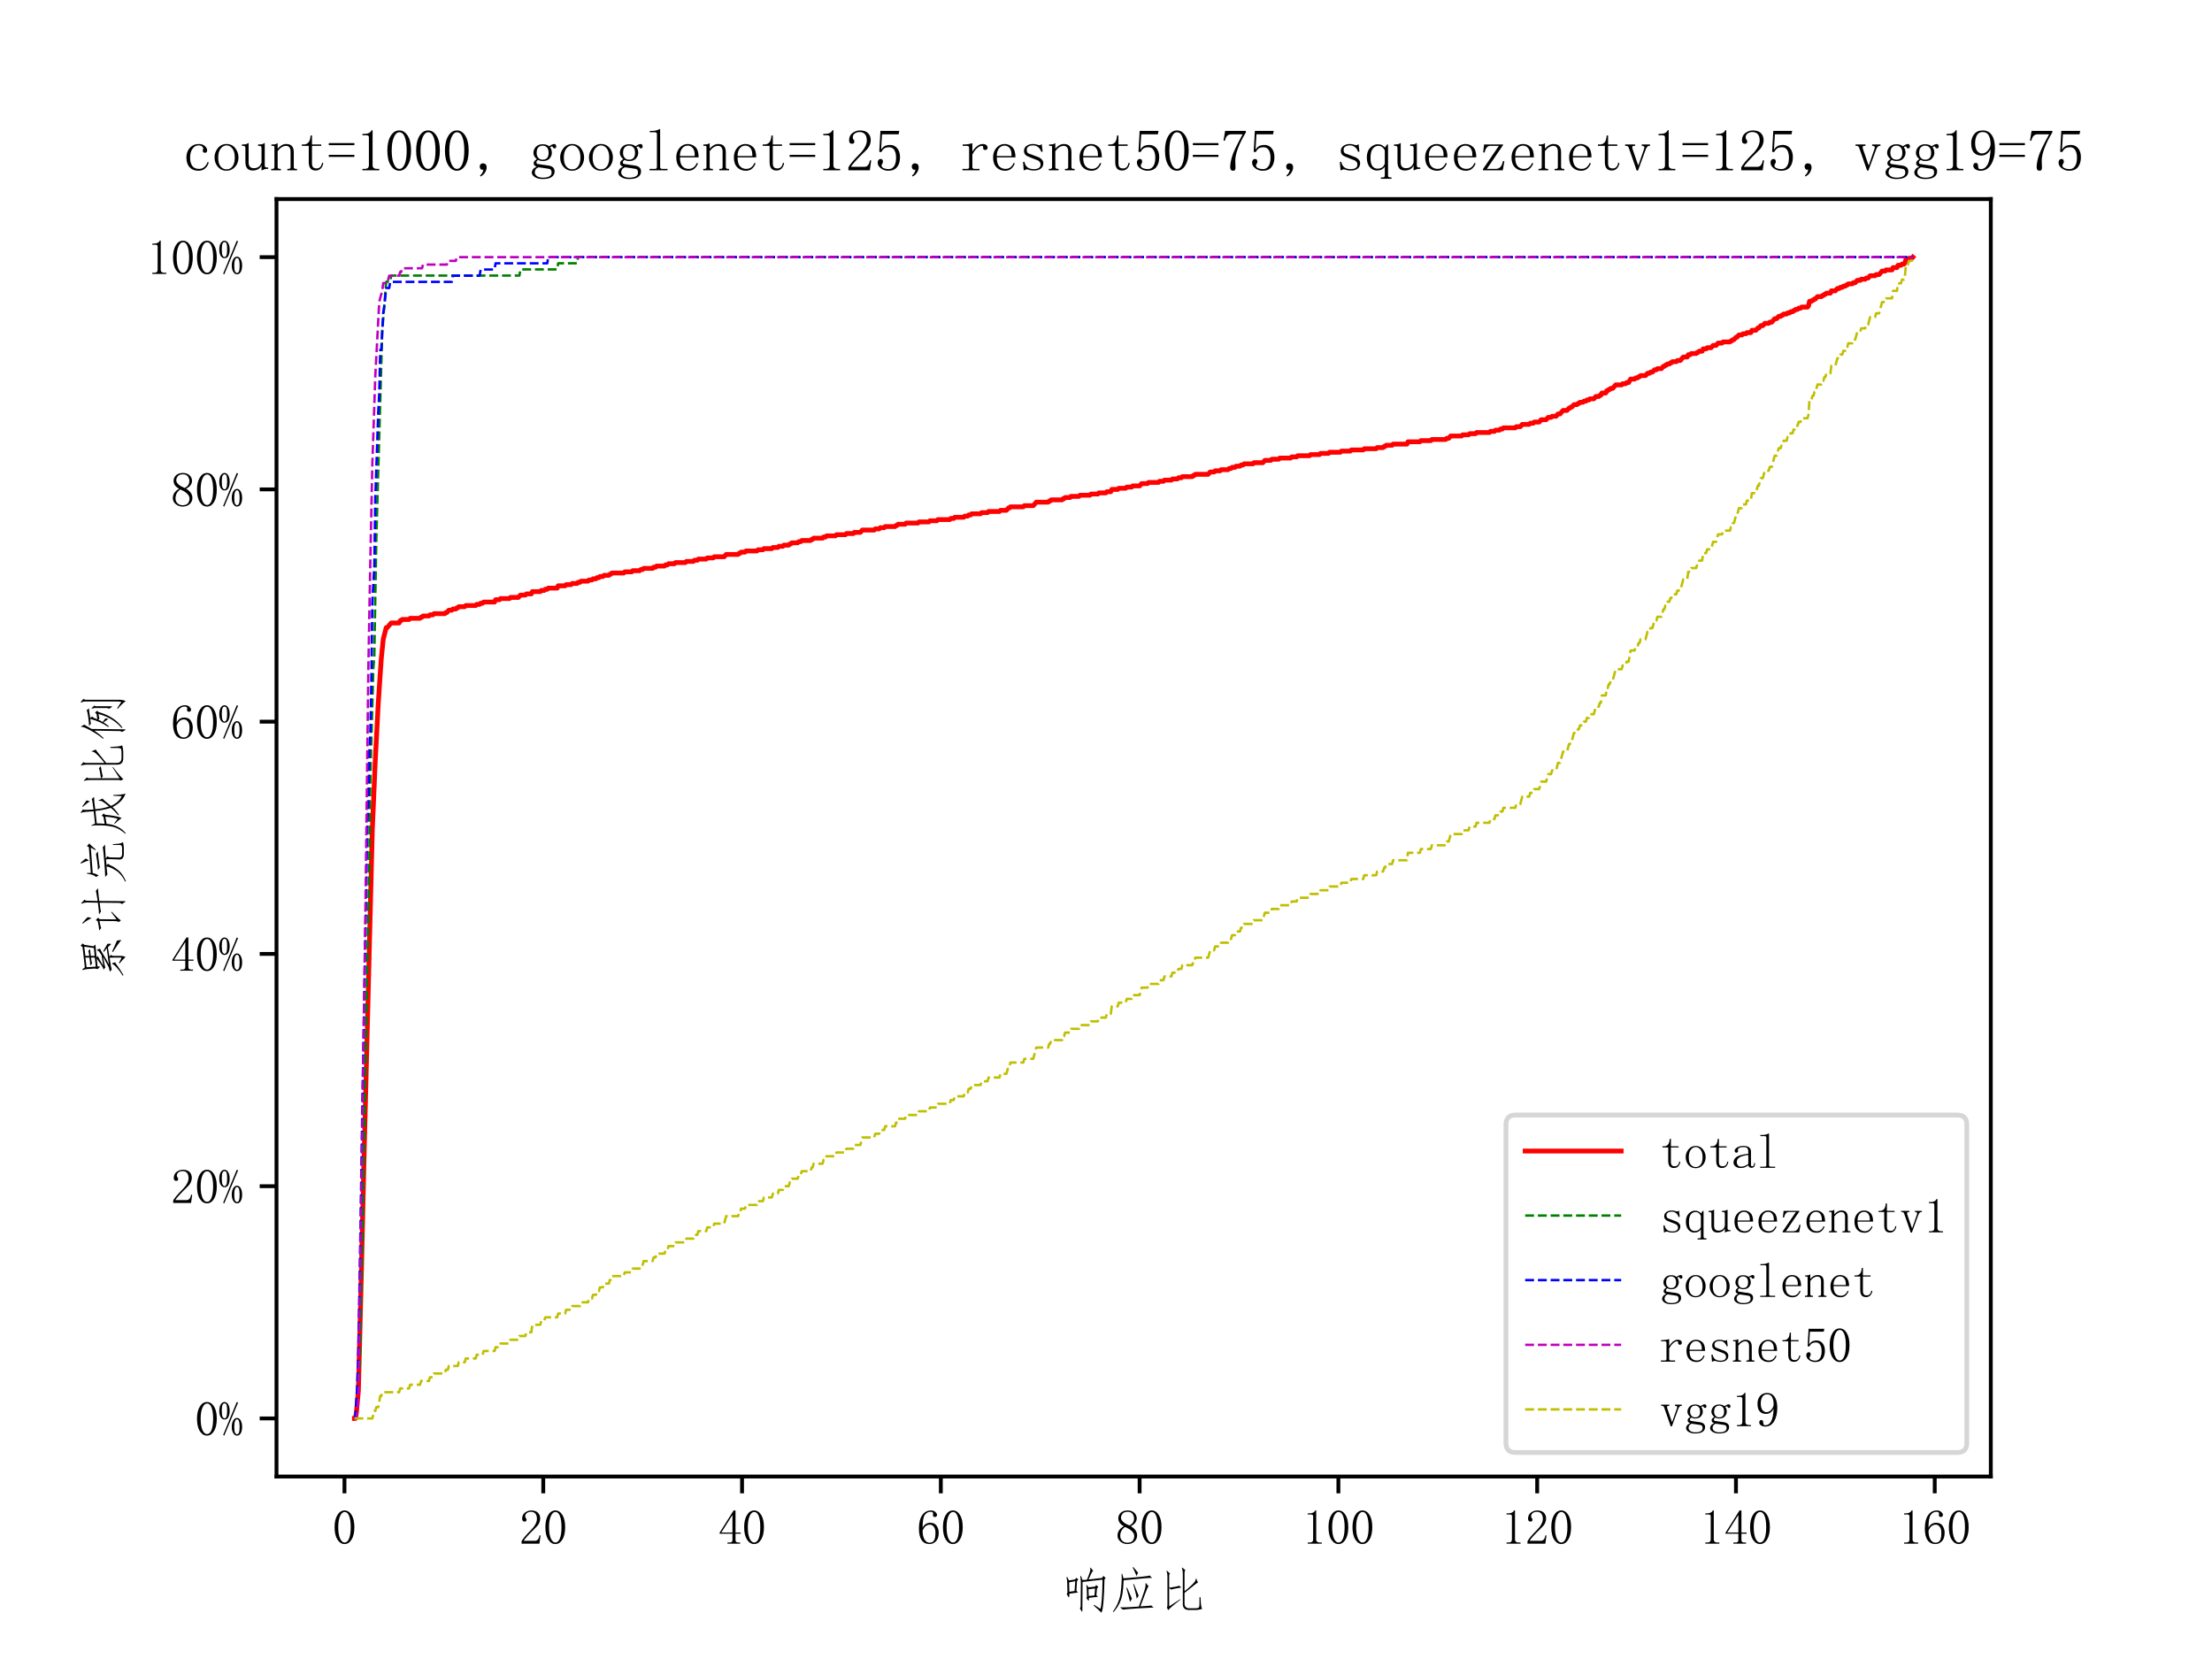 <?xml version="1.0" encoding="utf-8" standalone="no"?>
<!DOCTYPE svg PUBLIC "-//W3C//DTD SVG 1.1//EN"
  "http://www.w3.org/Graphics/SVG/1.1/DTD/svg11.dtd">
<svg xmlns:xlink="http://www.w3.org/1999/xlink" width="460.8pt" height="345.6pt" viewBox="0 0 460.8 345.6" xmlns="http://www.w3.org/2000/svg" version="1.1">
 <defs>
  <style type="text/css">*{stroke-linejoin: round; stroke-linecap: butt}</style>
 </defs>
 <g id="figure_1">
  <g id="patch_1">
   <path d="M 0 345.6 
L 460.8 345.6 
L 460.8 0 
L 0 0 
z
" style="fill: #ffffff"/>
  </g>
  <g id="axes_1">
   <g id="patch_2">
    <path d="M 57.6 307.584 
L 414.72 307.584 
L 414.72 41.472 
L 57.6 41.472 
z
" style="fill: #ffffff"/>
   </g>
   <g id="matplotlib.axis_1">
    <g id="xtick_1">
     <g id="line2d_1">
      <defs>
       <path id="m16768b8453" d="M 0 0 
L 0 3.5 
" style="stroke: #000000; stroke-width: 0.8"/>
      </defs>
      <g>
       <use xlink:href="#m16768b8453" x="71.762" y="307.584" style="stroke: #000000; stroke-width: 0.8"/>
      </g>
     </g>
     <g id="text_1">
      <!-- 0 -->
      <g transform="translate(69.262 321.576)scale(0.1 -0.1)">
       <defs>
        <path id="FangSong-30" d="M 1575 4125 
Q 1225 4125 987 3587 
Q 750 3050 750 2150 
Q 750 1200 987 675 
Q 1225 150 1575 150 
Q 1950 150 2162 675 
Q 2375 1200 2375 2150 
Q 2375 3050 2175 3587 
Q 1975 4125 1575 4125 
z
M 1575 -50 
Q 1025 -50 650 525 
Q 275 1100 275 2150 
Q 275 3125 637 3725 
Q 1000 4325 1575 4325 
Q 2125 4325 2487 3750 
Q 2850 3175 2850 2150 
Q 2850 1125 2487 537 
Q 2125 -50 1575 -50 
z
" transform="scale(0.016)"/>
       </defs>
       <use xlink:href="#FangSong-30"/>
      </g>
     </g>
    </g>
    <g id="xtick_2">
     <g id="line2d_2">
      <g>
       <use xlink:href="#m16768b8453" x="113.172" y="307.584" style="stroke: #000000; stroke-width: 0.8"/>
      </g>
     </g>
     <g id="text_2">
      <!-- 20 -->
      <g transform="translate(108.172 321.576)scale(0.1 -0.1)">
       <defs>
        <path id="FangSong-32" d="M 2300 3225 
Q 2300 3675 2100 3912 
Q 1900 4150 1500 4150 
Q 1200 4150 987 3987 
Q 775 3825 775 3575 
Q 775 3425 862 3325 
Q 950 3225 950 3125 
Q 950 3000 887 2937 
Q 825 2875 700 2875 
Q 550 2875 462 2962 
Q 375 3050 375 3250 
Q 375 3775 750 4050 
Q 1125 4325 1550 4325 
Q 2150 4325 2437 4025 
Q 2725 3725 2725 3275 
Q 2725 2975 2587 2675 
Q 2450 2375 2150 2100 
Q 1425 1400 1037 962 
Q 650 525 575 375 
L 2050 375 
Q 2275 375 2425 550 
Q 2575 725 2625 1075 
L 2775 1075 
L 2625 0 
L 300 0 
L 300 325 
Q 425 550 712 900 
Q 1000 1250 1475 1725 
Q 1900 2150 2100 2525 
Q 2300 2900 2300 3225 
z
" transform="scale(0.016)"/>
       </defs>
       <use xlink:href="#FangSong-32"/>
       <use xlink:href="#FangSong-30" x="50"/>
      </g>
     </g>
    </g>
    <g id="xtick_3">
     <g id="line2d_3">
      <g>
       <use xlink:href="#m16768b8453" x="154.582" y="307.584" style="stroke: #000000; stroke-width: 0.8"/>
      </g>
     </g>
     <g id="text_3">
      <!-- 40 -->
      <g transform="translate(149.582 321.576)scale(0.1 -0.1)">
       <defs>
        <path id="FangSong-34" d="M 2275 475 
Q 2275 300 2375 225 
Q 2475 150 2650 150 
L 2875 150 
L 2875 0 
L 1225 0 
L 1225 150 
L 1500 150 
Q 1700 150 1787 225 
Q 1875 300 1875 475 
L 1875 1300 
L 200 1300 
L 200 1425 
L 2025 4325 
L 2275 4325 
L 2275 1450 
L 2950 1450 
L 2950 1300 
L 2275 1300 
L 2275 475 
z
M 1850 3700 
L 425 1450 
L 1875 1450 
L 1875 3700 
L 1850 3700 
z
" transform="scale(0.016)"/>
       </defs>
       <use xlink:href="#FangSong-34"/>
       <use xlink:href="#FangSong-30" x="50"/>
      </g>
     </g>
    </g>
    <g id="xtick_4">
     <g id="line2d_4">
      <g>
       <use xlink:href="#m16768b8453" x="195.992" y="307.584" style="stroke: #000000; stroke-width: 0.8"/>
      </g>
     </g>
     <g id="text_4">
      <!-- 60 -->
      <g transform="translate(190.992 321.576)scale(0.1 -0.1)">
       <defs>
        <path id="FangSong-36" d="M 750 1700 
Q 750 950 1012 537 
Q 1275 125 1650 125 
Q 2025 125 2225 400 
Q 2425 675 2425 1425 
Q 2425 1925 2212 2200 
Q 2000 2475 1700 2475 
Q 1425 2475 1187 2312 
Q 950 2150 750 1700 
z
M 1725 2725 
Q 2325 2725 2587 2325 
Q 2850 1925 2850 1425 
Q 2850 675 2487 312 
Q 2125 -50 1650 -50 
Q 975 -50 625 462 
Q 275 975 275 1950 
Q 275 3100 700 3712 
Q 1125 4325 1850 4325 
Q 2200 4325 2412 4125 
Q 2625 3925 2625 3775 
Q 2625 3625 2562 3550 
Q 2500 3475 2350 3475 
Q 2225 3475 2162 3537 
Q 2100 3600 2100 3725 
Q 2100 3775 2112 3825 
Q 2125 3875 2125 3925 
Q 2125 4025 2050 4087 
Q 1975 4150 1775 4150 
Q 1350 4150 1050 3762 
Q 750 3375 750 2075 
Q 900 2400 1162 2562 
Q 1425 2725 1725 2725 
z
" transform="scale(0.016)"/>
       </defs>
       <use xlink:href="#FangSong-36"/>
       <use xlink:href="#FangSong-30" x="50"/>
      </g>
     </g>
    </g>
    <g id="xtick_5">
     <g id="line2d_5">
      <g>
       <use xlink:href="#m16768b8453" x="237.402" y="307.584" style="stroke: #000000; stroke-width: 0.8"/>
      </g>
     </g>
     <g id="text_5">
      <!-- 80 -->
      <g transform="translate(232.402 321.576)scale(0.1 -0.1)">
       <defs>
        <path id="FangSong-38" d="M 600 1025 
Q 600 625 862 375 
Q 1125 125 1525 125 
Q 2000 125 2212 375 
Q 2425 625 2425 1000 
Q 2425 1325 2125 1625 
Q 1825 1925 1225 2175 
Q 925 1975 762 1675 
Q 600 1375 600 1025 
z
M 2800 1075 
Q 2800 600 2450 275 
Q 2100 -50 1525 -50 
Q 1000 -50 625 275 
Q 250 600 250 1025 
Q 250 1450 462 1750 
Q 675 2050 1075 2275 
Q 725 2450 537 2712 
Q 350 2975 350 3300 
Q 350 3725 675 4025 
Q 1000 4325 1575 4325 
Q 2100 4325 2425 4025 
Q 2750 3725 2750 3300 
Q 2750 3000 2562 2737 
Q 2375 2475 1975 2275 
Q 2400 2025 2600 1725 
Q 2800 1425 2800 1075 
z
M 2400 3275 
Q 2400 3625 2200 3887 
Q 2000 4150 1575 4150 
Q 1100 4150 900 3900 
Q 700 3650 700 3375 
Q 700 3100 987 2837 
Q 1275 2575 1800 2375 
Q 2100 2525 2250 2750 
Q 2400 2975 2400 3275 
z
" transform="scale(0.016)"/>
       </defs>
       <use xlink:href="#FangSong-38"/>
       <use xlink:href="#FangSong-30" x="50"/>
      </g>
     </g>
    </g>
    <g id="xtick_6">
     <g id="line2d_6">
      <g>
       <use xlink:href="#m16768b8453" x="278.812" y="307.584" style="stroke: #000000; stroke-width: 0.8"/>
      </g>
     </g>
     <g id="text_6">
      <!-- 100 -->
      <g transform="translate(271.312 321.576)scale(0.1 -0.1)">
       <defs>
        <path id="FangSong-31" d="M 1800 4350 
L 1800 550 
Q 1800 350 1925 250 
Q 2050 150 2275 150 
L 2525 150 
L 2525 0 
L 700 0 
L 700 150 
L 925 150 
Q 1175 150 1287 250 
Q 1400 350 1400 550 
L 1400 3575 
Q 1400 3675 1337 3737 
Q 1275 3800 1150 3800 
L 700 3800 
L 700 3950 
L 925 3950 
Q 1225 3950 1412 4050 
Q 1600 4150 1700 4350 
L 1800 4350 
z
" transform="scale(0.016)"/>
       </defs>
       <use xlink:href="#FangSong-31"/>
       <use xlink:href="#FangSong-30" x="50"/>
       <use xlink:href="#FangSong-30" x="100"/>
      </g>
     </g>
    </g>
    <g id="xtick_7">
     <g id="line2d_7">
      <g>
       <use xlink:href="#m16768b8453" x="320.222" y="307.584" style="stroke: #000000; stroke-width: 0.8"/>
      </g>
     </g>
     <g id="text_7">
      <!-- 120 -->
      <g transform="translate(312.722 321.576)scale(0.1 -0.1)">
       <use xlink:href="#FangSong-31"/>
       <use xlink:href="#FangSong-32" x="50"/>
       <use xlink:href="#FangSong-30" x="100"/>
      </g>
     </g>
    </g>
    <g id="xtick_8">
     <g id="line2d_8">
      <g>
       <use xlink:href="#m16768b8453" x="361.632" y="307.584" style="stroke: #000000; stroke-width: 0.8"/>
      </g>
     </g>
     <g id="text_8">
      <!-- 140 -->
      <g transform="translate(354.132 321.576)scale(0.1 -0.1)">
       <use xlink:href="#FangSong-31"/>
       <use xlink:href="#FangSong-34" x="50"/>
       <use xlink:href="#FangSong-30" x="100"/>
      </g>
     </g>
    </g>
    <g id="xtick_9">
     <g id="line2d_9">
      <g>
       <use xlink:href="#m16768b8453" x="403.042" y="307.584" style="stroke: #000000; stroke-width: 0.8"/>
      </g>
     </g>
     <g id="text_9">
      <!-- 160 -->
      <g transform="translate(395.542 321.576)scale(0.1 -0.1)">
       <use xlink:href="#FangSong-31"/>
       <use xlink:href="#FangSong-36" x="50"/>
       <use xlink:href="#FangSong-30" x="100"/>
      </g>
     </g>
    </g>
    <g id="text_10">
     <!-- 响应比 -->
     <g transform="translate(221.16 334.873)scale(0.1 -0.1)">
      <defs>
       <path id="FangSong-54cd" d="M 2700 -200 
Q 2725 -650 2625 -525 
L 2375 -125 
Q 2500 50 2475 350 
L 2500 3200 
Q 2500 3625 2425 4100 
L 2500 4125 
L 2725 3575 
L 3300 3625 
Q 3550 4225 3675 4637 
Q 3800 5050 3700 5150 
L 3775 5200 
L 4125 4750 
Q 4050 4800 3900 4512 
Q 3750 4225 3500 3650 
L 5275 3850 
L 5425 4125 
L 5725 3850 
L 5575 3650 
Q 5500 -175 5175 -675 
Q 4800 -275 4175 250 
L 4225 350 
L 5050 -175 
Q 5275 525 5325 3625 
L 2725 3325 
L 2700 -200 
z
M 725 3250 
Q 725 3575 625 3925 
L 725 3975 
L 950 3525 
L 1750 3650 
L 1875 3875 
L 2175 3650 
L 2000 3450 
L 1925 2175 
L 2125 1950 
L 1000 1800 
Q 1025 1275 900 1350 
L 650 1750 
Q 775 1850 750 2150 
L 725 3250 
z
M 3550 1250 
Q 3575 950 3500 875 
L 3225 1200 
Q 3300 1350 3300 1525 
L 3275 2325 
Q 3275 2700 3200 2875 
L 3275 2925 
L 3500 2625 
L 4350 2725 
L 4500 2925 
L 4775 2675 
L 4600 2475 
L 4525 1575 
L 4750 1400 
L 3550 1250 
z
M 975 3275 
L 1000 2050 
L 1675 2150 
L 1775 3425 
L 975 3275 
z
M 4350 2475 
L 3500 2375 
L 3525 1500 
L 4275 1575 
L 4350 2475 
z
" transform="scale(0.016)"/>
       <path id="FangSong-5e94" d="M 1625 4400 
L 1800 3800 
Q 5075 4050 5200 4175 
L 5525 3850 
Q 5200 3900 1825 3550 
Q 1775 2450 1675 1825 
Q 1575 1200 1312 612 
Q 1050 25 500 -600 
L 425 -525 
Q 850 50 1100 675 
Q 1350 1300 1425 1862 
Q 1500 2425 1550 3150 
Q 1600 3875 1550 4375 
L 1625 4400 
z
M 4725 3175 
L 5100 2725 
Q 5000 2800 4750 2112 
Q 4500 1425 4000 150 
Q 5425 225 5400 275 
L 5725 0 
Q 5425 0 3687 -112 
Q 1950 -225 1725 -275 
L 1350 25 
Q 2150 0 3800 125 
Q 4300 1500 4525 2200 
Q 4750 2900 4650 3125 
L 4725 3175 
z
M 2900 1150 
Q 2800 975 2650 725 
Q 2450 1625 2175 2550 
L 2275 2575 
Q 2600 1850 2900 1150 
z
M 3775 1550 
Q 3675 1350 3525 1150 
Q 3475 1600 3075 3050 
L 3150 3075 
Q 3475 2300 3775 1550 
z
M 3500 4100 
Q 3275 4675 3000 5225 
L 3075 5275 
Q 3375 4900 3700 4525 
Q 3600 4325 3500 4100 
z
" transform="scale(0.016)"/>
       <path id="FangSong-6bd4" d="M 3500 2125 
Q 3925 2425 4487 2975 
Q 5050 3525 4950 3750 
L 5025 3775 
L 5250 3225 
Q 5175 3250 4875 3000 
Q 4575 2750 4287 2525 
Q 4000 2300 3500 1900 
L 3500 575 
Q 3475 -100 4150 -100 
L 4800 -100 
Q 5275 -100 5375 12 
Q 5475 125 5450 1350 
L 5575 1350 
Q 5600 825 5637 412 
Q 5675 0 5800 -175 
Q 5375 -325 4800 -325 
L 4150 -325 
Q 3225 -350 3275 550 
L 3275 4300 
Q 3275 4875 3150 5150 
L 3200 5200 
L 3625 4850 
Q 3475 4825 3500 4250 
L 3500 2125 
z
M 1500 2575 
Q 1900 2625 2337 2712 
Q 2775 2800 2800 2850 
L 3075 2600 
Q 2875 2575 2350 2475 
Q 1825 2375 1775 2325 
L 1500 2525 
L 1500 150 
L 2925 1075 
L 2975 1025 
Q 1550 -75 1375 -350 
L 1200 0 
Q 1275 75 1275 350 
L 1275 3925 
Q 1275 4475 1150 4750 
L 1200 4800 
L 1625 4400 
Q 1475 4375 1500 3925 
L 1500 2575 
z
" transform="scale(0.016)"/>
      </defs>
      <use xlink:href="#FangSong-54cd"/>
      <use xlink:href="#FangSong-5e94" x="100"/>
      <use xlink:href="#FangSong-6bd4" x="200"/>
     </g>
    </g>
   </g>
   <g id="matplotlib.axis_2">
    <g id="ytick_1">
     <g id="line2d_10">
      <defs>
       <path id="m37b06835ec" d="M 0 0 
L -3.5 0 
" style="stroke: #000000; stroke-width: 0.8"/>
      </defs>
      <g>
       <use xlink:href="#m37b06835ec" x="57.6" y="295.488" style="stroke: #000000; stroke-width: 0.8"/>
      </g>
     </g>
     <g id="text_11">
      <!-- 0% -->
      <g transform="translate(40.6 298.984)scale(0.1 -0.1)">
       <defs>
        <path id="FangSong-25" d="M 725 4150 
Q 575 4150 475 3950 
Q 375 3750 375 3200 
Q 375 2575 487 2387 
Q 600 2200 725 2200 
Q 900 2200 987 2425 
Q 1075 2650 1075 3200 
Q 1075 3650 1012 3900 
Q 950 4150 725 4150 
z
M 1400 3175 
Q 1400 2725 1250 2387 
Q 1100 2050 725 2050 
Q 425 2050 237 2350 
Q 50 2650 50 3175 
Q 50 3725 250 4025 
Q 450 4325 725 4325 
Q 1025 4325 1212 4012 
Q 1400 3700 1400 3175 
z
M 2700 1100 
Q 2700 1525 2625 1800 
Q 2550 2075 2350 2075 
Q 2200 2075 2100 1837 
Q 2000 1600 2000 1100 
Q 2000 475 2112 300 
Q 2225 125 2350 125 
Q 2525 125 2612 337 
Q 2700 550 2700 1100 
z
M 3025 1075 
Q 3025 575 2850 262 
Q 2675 -50 2350 -50 
Q 2075 -50 1875 262 
Q 1675 575 1675 1075 
Q 1675 1625 1875 1937 
Q 2075 2250 2350 2250 
Q 2650 2250 2837 1925 
Q 3025 1600 3025 1075 
z
M 2500 4250 
L 700 -50 
L 550 25 
L 2325 4325 
L 2500 4250 
z
" transform="scale(0.016)"/>
       </defs>
       <use xlink:href="#FangSong-30"/>
       <use xlink:href="#FangSong-25" x="50"/>
      </g>
     </g>
    </g>
    <g id="ytick_2">
     <g id="line2d_11">
      <g>
       <use xlink:href="#m37b06835ec" x="57.6" y="247.104" style="stroke: #000000; stroke-width: 0.8"/>
      </g>
     </g>
     <g id="text_12">
      <!-- 20% -->
      <g transform="translate(35.6 250.6)scale(0.1 -0.1)">
       <use xlink:href="#FangSong-32"/>
       <use xlink:href="#FangSong-30" x="50"/>
       <use xlink:href="#FangSong-25" x="100"/>
      </g>
     </g>
    </g>
    <g id="ytick_3">
     <g id="line2d_12">
      <g>
       <use xlink:href="#m37b06835ec" x="57.6" y="198.72" style="stroke: #000000; stroke-width: 0.8"/>
      </g>
     </g>
     <g id="text_13">
      <!-- 40% -->
      <g transform="translate(35.6 202.216)scale(0.1 -0.1)">
       <use xlink:href="#FangSong-34"/>
       <use xlink:href="#FangSong-30" x="50"/>
       <use xlink:href="#FangSong-25" x="100"/>
      </g>
     </g>
    </g>
    <g id="ytick_4">
     <g id="line2d_13">
      <g>
       <use xlink:href="#m37b06835ec" x="57.6" y="150.336" style="stroke: #000000; stroke-width: 0.8"/>
      </g>
     </g>
     <g id="text_14">
      <!-- 60% -->
      <g transform="translate(35.6 153.832)scale(0.1 -0.1)">
       <use xlink:href="#FangSong-36"/>
       <use xlink:href="#FangSong-30" x="50"/>
       <use xlink:href="#FangSong-25" x="100"/>
      </g>
     </g>
    </g>
    <g id="ytick_5">
     <g id="line2d_14">
      <g>
       <use xlink:href="#m37b06835ec" x="57.6" y="101.952" style="stroke: #000000; stroke-width: 0.8"/>
      </g>
     </g>
     <g id="text_15">
      <!-- 80% -->
      <g transform="translate(35.6 105.448)scale(0.1 -0.1)">
       <use xlink:href="#FangSong-38"/>
       <use xlink:href="#FangSong-30" x="50"/>
       <use xlink:href="#FangSong-25" x="100"/>
      </g>
     </g>
    </g>
    <g id="ytick_6">
     <g id="line2d_15">
      <g>
       <use xlink:href="#m37b06835ec" x="57.6" y="53.568" style="stroke: #000000; stroke-width: 0.8"/>
      </g>
     </g>
     <g id="text_16">
      <!-- 100% -->
      <g transform="translate(30.6 57.064)scale(0.1 -0.1)">
       <use xlink:href="#FangSong-31"/>
       <use xlink:href="#FangSong-30" x="50"/>
       <use xlink:href="#FangSong-30" x="100"/>
       <use xlink:href="#FangSong-25" x="150"/>
      </g>
     </g>
    </g>
    <g id="text_17">
     <!-- 累计完成比例 -->
     <g transform="translate(25.155 204.528)rotate(-90)scale(0.1 -0.1)">
      <defs>
       <path id="FangSong-7d2f" d="M 4525 4975 
L 4700 5225 
L 5000 4950 
L 4825 4775 
L 4625 3550 
L 4850 3300 
L 3175 3150 
L 3375 2975 
Q 3200 2925 2862 2725 
Q 2525 2525 2075 2275 
L 3475 2500 
Q 3750 2675 3900 2800 
Q 4050 2925 4100 3075 
L 4175 3100 
L 4325 2700 
Q 4200 2675 3500 2237 
Q 2800 1800 2275 1550 
L 4375 1825 
L 3900 2175 
L 4000 2275 
Q 4625 1900 4950 1725 
Q 4975 1475 4925 1225 
Q 4800 1375 4500 1675 
L 3250 1475 
L 3525 1300 
Q 3375 1200 3375 875 
L 3375 25 
Q 3375 -325 3225 -625 
Q 2975 -325 2400 150 
L 2450 250 
L 3050 -75 
Q 3150 -125 3150 0 
L 3150 925 
Q 3150 1300 3125 1450 
Q 1875 1275 1575 1175 
L 1325 1425 
L 1850 1550 
Q 2175 1700 3250 2300 
Q 2075 2100 1875 2000 
L 1575 2250 
L 1800 2300 
Q 2150 2475 3025 3125 
L 2000 3025 
Q 2000 2675 1950 2700 
Q 1900 2725 1650 3025 
Q 1725 3250 1725 3425 
L 1650 4400 
Q 1625 4675 1525 4950 
L 1625 5000 
L 1875 4675 
L 4525 4975 
z
M 3150 3375 
L 3150 3875 
Q 2525 3800 2400 3725 
L 2100 3975 
Q 2500 3975 3150 4075 
L 3150 4600 
L 1900 4450 
L 1975 3250 
L 3150 3375 
z
M 3375 4100 
Q 3950 4175 4025 4225 
L 4275 4000 
Q 3950 3975 3375 3900 
L 3375 3400 
L 4400 3500 
L 4575 4750 
L 3375 4600 
L 3375 4100 
z
M 5450 -75 
Q 4975 325 3875 1025 
L 3950 1125 
Q 4850 700 5350 500 
Q 5425 250 5450 -75 
z
M 800 -250 
Q 1350 75 1825 500 
Q 2300 925 2325 1125 
L 2400 1150 
L 2550 725 
Q 2425 700 2075 425 
Q 1725 150 875 -350 
L 800 -250 
z
" transform="scale(0.016)"/>
       <path id="FangSong-8ba1" d="M 4075 4200 
Q 4100 4825 3900 5100 
L 3975 5150 
L 4450 4725 
Q 4275 4600 4300 4200 
L 4275 3000 
Q 5525 3200 5575 3250 
L 5950 2950 
Q 5725 2975 4275 2800 
L 4250 -425 
Q 4250 -700 4150 -575 
L 3875 -150 
Q 4050 50 4025 300 
L 4050 2750 
Q 2975 2625 2900 2575 
L 2525 2825 
Q 2850 2825 4050 2975 
L 4075 4200 
z
M 1775 3250 
L 2100 2950 
L 1900 2750 
L 1875 550 
L 2825 1250 
L 2875 1175 
Q 1875 250 1750 -25 
L 1525 275 
Q 1625 375 1650 625 
L 1675 2775 
Q 900 2625 750 2550 
L 425 2800 
Q 850 2825 1650 3000 
L 1775 3250 
z
M 2025 3800 
Q 1825 4300 1325 4950 
L 1375 5025 
Q 1925 4575 2175 4300 
Q 2125 4000 2025 3800 
z
" transform="scale(0.016)"/>
       <path id="FangSong-5b8c" d="M 5375 2050 
Q 4925 2050 3550 1950 
L 3850 1750 
Q 3725 1600 3700 1375 
L 3675 275 
Q 3650 -125 4075 -175 
L 4925 -175 
Q 5300 -150 5312 62 
Q 5325 275 5325 1025 
L 5425 1025 
Q 5450 750 5475 337 
Q 5500 -75 5700 -275 
Q 5400 -375 5000 -400 
L 4075 -400 
Q 3425 -350 3425 150 
L 3475 1450 
Q 3475 1775 3425 1925 
L 2675 1850 
L 2875 1650 
Q 2750 1550 2600 1200 
Q 2450 850 2025 312 
Q 1600 -225 600 -675 
L 550 -575 
Q 1525 -100 1987 625 
Q 2450 1350 2525 1850 
Q 1550 1775 1500 1725 
L 1150 2025 
Q 1625 2025 3212 2150 
Q 4800 2275 5000 2350 
L 5375 2050 
z
M 1650 3650 
Q 1550 3125 1325 2875 
L 1150 3250 
Q 1450 3425 1575 4400 
L 1675 4400 
L 1675 3900 
L 5025 4150 
L 5175 4400 
L 5525 4075 
Q 5375 4050 4725 3250 
L 4650 3325 
L 4975 3900 
L 1650 3650 
z
M 4475 2975 
Q 4225 2975 3412 2875 
Q 2600 2775 2400 2725 
L 2050 2975 
Q 2575 2975 3200 3075 
Q 3825 3175 4150 3225 
L 4475 2975 
z
M 3550 4575 
Q 3475 4350 3300 4150 
Q 3225 4475 2900 5200 
L 2975 5250 
Q 3350 4825 3550 4575 
z
" transform="scale(0.016)"/>
       <path id="FangSong-6210" d="M 5575 975 
Q 5600 -150 5750 -625 
Q 4650 -225 4000 1075 
Q 3625 650 2975 225 
L 2925 325 
Q 3525 825 3900 1300 
Q 3600 2275 3500 3300 
L 1875 3125 
Q 1875 2625 1825 2100 
L 2725 2250 
L 2875 2475 
L 3175 2225 
L 3000 2050 
Q 2850 475 2575 -125 
Q 2225 400 1825 775 
L 1875 850 
L 2475 400 
Q 2650 875 2750 2000 
L 1825 1850 
Q 1675 250 600 -650 
L 525 -600 
Q 1250 250 1425 987 
Q 1600 1725 1625 2612 
Q 1650 3500 1550 3800 
L 1625 3825 
L 1850 3350 
L 3450 3525 
Q 3400 4150 3375 4562 
Q 3350 4975 3225 5200 
L 3275 5225 
L 3725 4900 
Q 3625 4925 3637 4575 
Q 3650 4225 3675 3550 
Q 4900 3700 5050 3775 
L 5325 3475 
Q 4775 3475 3725 3325 
Q 3775 2425 4075 1525 
Q 4500 2025 4687 2325 
Q 4875 2625 4800 2850 
L 4875 2875 
L 5125 2325 
Q 5075 2400 4850 2125 
Q 4625 1850 4150 1275 
Q 4625 225 5425 -125 
L 5475 975 
L 5575 975 
z
M 4100 5000 
Q 4525 4700 4875 4450 
Q 4825 4250 4750 4025 
Q 4400 4525 4025 4950 
L 4100 5000 
z
" transform="scale(0.016)"/>
       <path id="FangSong-4f8b" d="M 3050 2000 
Q 3025 1800 2975 1600 
Q 2775 1900 2525 2250 
Q 2300 1875 2025 1550 
L 1925 1625 
Q 2675 2725 2975 3975 
Q 2475 3925 2375 3875 
L 2050 4125 
Q 2375 4125 3162 4225 
Q 3950 4325 4100 4450 
L 4350 4125 
Q 4050 4150 3100 3975 
L 3300 3700 
Q 3200 3675 3125 3525 
Q 3050 3375 2925 3050 
L 3625 3150 
L 3775 3350 
L 4050 3075 
L 3875 2900 
Q 3300 825 1850 -225 
L 1800 -100 
Q 3100 975 3625 2900 
Q 3150 2825 3025 2775 
L 2875 2925 
Q 2775 2675 2575 2350 
Q 2900 2125 3050 2000 
z
M 1275 -150 
Q 1425 25 1400 225 
L 1450 3425 
Q 1025 2800 475 2225 
L 400 2325 
Q 875 2850 1450 3887 
Q 2025 4925 1925 5150 
L 2000 5175 
L 2250 4700 
Q 2200 4725 2062 4475 
Q 1925 4225 1675 3800 
L 1625 -325 
Q 1650 -675 1525 -600 
L 1275 -150 
z
M 5475 250 
Q 5475 -300 5300 -650 
Q 4900 -100 4300 375 
L 4350 475 
L 5200 -75 
Q 5250 250 5250 575 
L 5250 4350 
Q 5275 4950 5100 5150 
L 5175 5225 
L 5600 4850 
Q 5450 4775 5475 4325 
L 5475 250 
z
M 4300 1525 
Q 4400 1650 4400 1900 
L 4400 3075 
Q 4425 3525 4300 3750 
L 4350 3800 
L 4725 3450 
Q 4600 3350 4625 3025 
L 4625 1375 
Q 4625 1050 4550 1125 
L 4300 1525 
z
" transform="scale(0.016)"/>
      </defs>
      <use xlink:href="#FangSong-7d2f"/>
      <use xlink:href="#FangSong-8ba1" x="100"/>
      <use xlink:href="#FangSong-5b8c" x="200"/>
      <use xlink:href="#FangSong-6210" x="300"/>
      <use xlink:href="#FangSong-6bd4" x="400"/>
      <use xlink:href="#FangSong-4f8b" x="500"/>
     </g>
    </g>
   </g>
   <g id="line2d_16">
    <path d="M 73.833 295.488 
L 74.04 295.488 
L 74.247 294.278 
L 74.661 289.682 
L 75.282 265.006 
L 75.903 238.395 
L 77.56 172.835 
L 78.181 158.319 
L 78.802 146.465 
L 79.423 137.272 
L 79.837 133.16 
L 80.458 130.74 
L 80.665 130.74 
L 81.494 129.773 
L 83.15 129.773 
L 83.357 129.289 
L 83.564 129.289 
L 83.771 129.047 
L 85.22 129.047 
L 85.428 128.805 
L 87.498 128.805 
L 87.705 128.563 
L 87.912 128.563 
L 88.119 128.321 
L 89.361 128.321 
L 89.569 128.079 
L 90.19 128.079 
L 90.397 127.837 
L 92.674 127.837 
L 92.881 127.596 
L 93.088 127.596 
L 93.502 127.112 
L 94.124 127.112 
L 94.331 126.87 
L 94.952 126.87 
L 95.159 126.628 
L 95.366 126.628 
L 95.573 126.386 
L 96.815 126.386 
L 97.022 126.144 
L 99.093 126.144 
L 99.3 125.902 
L 99.921 125.902 
L 100.128 125.66 
L 100.542 125.66 
L 100.749 125.418 
L 103.027 125.418 
L 103.234 124.934 
L 104.062 124.934 
L 104.269 124.692 
L 106.133 124.692 
L 106.34 124.451 
L 107.996 124.451 
L 108.41 123.967 
L 109.445 123.967 
L 109.652 123.725 
L 110.688 123.725 
L 110.895 123.241 
L 112.551 123.241 
L 112.758 122.999 
L 113.379 122.999 
L 113.586 122.757 
L 114 122.757 
L 114.207 122.515 
L 116.071 122.515 
L 116.278 122.031 
L 117.727 122.031 
L 117.934 121.789 
L 118.97 121.789 
L 119.177 121.548 
L 120.212 121.548 
L 120.419 121.306 
L 120.833 121.306 
L 121.04 121.064 
L 122.489 121.064 
L 122.697 120.822 
L 123.318 120.822 
L 123.525 120.58 
L 124.146 120.58 
L 124.353 120.338 
L 124.767 120.338 
L 124.974 120.096 
L 125.595 120.096 
L 125.802 119.854 
L 126.838 119.854 
L 127.045 119.612 
L 127.252 119.612 
L 127.459 119.37 
L 129.943 119.37 
L 130.15 119.128 
L 131.6 119.128 
L 131.807 118.886 
L 133.256 118.886 
L 133.463 118.644 
L 133.877 118.644 
L 134.084 118.403 
L 135.948 118.403 
L 136.155 118.161 
L 136.569 118.161 
L 136.776 117.919 
L 138.432 117.919 
L 138.639 117.677 
L 139.054 117.677 
L 139.261 117.435 
L 140.503 117.435 
L 140.71 117.193 
L 142.78 117.193 
L 142.987 116.951 
L 144.437 116.951 
L 144.644 116.709 
L 145.265 116.709 
L 145.472 116.467 
L 147.128 116.467 
L 147.336 116.225 
L 148.578 116.225 
L 148.785 115.983 
L 150.855 115.983 
L 151.269 115.5 
L 153.754 115.5 
L 153.961 115.258 
L 154.168 115.258 
L 154.375 115.016 
L 155.203 115.016 
L 155.41 114.774 
L 157.688 114.774 
L 157.895 114.532 
L 158.93 114.532 
L 159.137 114.29 
L 160.794 114.29 
L 161.001 114.048 
L 162.036 114.048 
L 162.243 113.806 
L 163.071 113.806 
L 163.278 113.564 
L 164.314 113.564 
L 164.521 113.322 
L 164.728 113.322 
L 164.935 113.08 
L 166.177 113.08 
L 166.384 112.838 
L 166.798 112.838 
L 167.005 112.596 
L 168.869 112.596 
L 169.076 112.355 
L 169.283 112.355 
L 169.49 112.113 
L 171.353 112.113 
L 171.56 111.871 
L 171.974 111.871 
L 172.182 111.629 
L 174.045 111.629 
L 174.252 111.387 
L 176.115 111.387 
L 176.323 111.145 
L 177.772 111.145 
L 177.979 110.903 
L 179.221 110.903 
L 179.635 110.419 
L 182.12 110.419 
L 182.327 110.177 
L 183.155 110.177 
L 183.362 109.935 
L 184.19 109.935 
L 184.397 109.693 
L 186.468 109.693 
L 186.675 109.452 
L 186.882 109.452 
L 187.089 109.21 
L 188.538 109.21 
L 188.746 108.968 
L 191.23 108.968 
L 191.437 108.726 
L 193.508 108.726 
L 193.715 108.484 
L 195.164 108.484 
L 195.371 108.242 
L 197.856 108.242 
L 198.063 108 
L 198.684 108 
L 198.891 107.758 
L 200.754 107.758 
L 200.961 107.516 
L 201.583 107.516 
L 201.79 107.274 
L 202.204 107.274 
L 202.411 107.032 
L 204.274 107.032 
L 204.481 106.79 
L 205.724 106.79 
L 205.931 106.548 
L 208.208 106.548 
L 208.415 106.307 
L 209.658 106.307 
L 210.072 105.823 
L 210.279 105.823 
L 210.486 105.581 
L 213.177 105.581 
L 213.384 105.339 
L 215.248 105.339 
L 215.869 104.613 
L 218.354 104.613 
L 218.561 104.371 
L 218.768 104.371 
L 218.975 104.129 
L 221.252 104.129 
L 221.459 103.887 
L 221.666 103.887 
L 221.874 103.645 
L 222.909 103.645 
L 223.116 103.404 
L 224.772 103.404 
L 224.979 103.162 
L 227.05 103.162 
L 227.257 102.92 
L 228.706 102.92 
L 228.913 102.678 
L 230.363 102.678 
L 230.57 102.436 
L 231.398 102.436 
L 231.605 101.952 
L 232.847 101.952 
L 233.054 101.71 
L 234.504 101.71 
L 234.711 101.468 
L 235.746 101.468 
L 235.953 101.226 
L 237.402 101.226 
L 237.816 100.742 
L 239.059 100.742 
L 239.266 100.5 
L 241.336 100.5 
L 241.543 100.259 
L 242.372 100.259 
L 242.579 100.017 
L 244.028 100.017 
L 244.235 99.775 
L 245.27 99.775 
L 245.477 99.533 
L 246.098 99.533 
L 246.305 99.291 
L 248.376 99.291 
L 248.583 99.049 
L 248.79 99.049 
L 248.997 98.807 
L 251.689 98.807 
L 252.103 98.323 
L 252.931 98.323 
L 253.138 98.081 
L 254.173 98.081 
L 254.38 97.839 
L 255.83 97.839 
L 256.037 97.597 
L 256.451 97.597 
L 256.658 97.356 
L 257.279 97.356 
L 257.486 97.114 
L 258.314 97.114 
L 258.521 96.872 
L 258.936 96.872 
L 259.143 96.63 
L 261.006 96.63 
L 261.213 96.388 
L 263.077 96.388 
L 263.491 95.904 
L 264.733 95.904 
L 264.94 95.662 
L 266.389 95.662 
L 266.596 95.42 
L 268.874 95.42 
L 269.081 95.178 
L 270.116 95.178 
L 270.323 94.936 
L 272.808 94.936 
L 273.015 94.694 
L 274.878 94.694 
L 275.085 94.452 
L 276.742 94.452 
L 276.949 94.211 
L 279.226 94.211 
L 279.433 93.969 
L 281.297 93.969 
L 281.504 93.727 
L 283.989 93.727 
L 284.196 93.485 
L 286.68 93.485 
L 286.887 93.243 
L 288.13 93.243 
L 288.337 93.001 
L 288.544 93.001 
L 288.751 92.759 
L 289.993 92.759 
L 290.2 92.517 
L 293.099 92.517 
L 293.306 92.033 
L 295.79 92.033 
L 295.997 91.791 
L 298.068 91.791 
L 298.275 91.549 
L 301.174 91.549 
L 301.381 91.308 
L 301.795 91.308 
L 302.209 90.824 
L 304.487 90.824 
L 304.694 90.582 
L 305.936 90.582 
L 306.143 90.34 
L 307.385 90.34 
L 307.592 90.098 
L 310.284 90.098 
L 310.491 89.856 
L 311.319 89.856 
L 311.526 89.614 
L 312.354 89.614 
L 312.561 89.372 
L 312.976 89.372 
L 313.183 89.13 
L 315.667 89.13 
L 315.874 88.888 
L 316.702 88.888 
L 317.117 88.404 
L 318.566 88.404 
L 318.773 88.163 
L 319.394 88.163 
L 319.601 87.921 
L 320.636 87.921 
L 321.051 87.437 
L 322.086 87.437 
L 322.5 86.953 
L 323.121 86.953 
L 323.328 86.711 
L 324.156 86.711 
L 324.57 86.227 
L 324.984 86.227 
L 325.606 85.501 
L 326.434 85.501 
L 326.848 85.018 
L 327.055 85.018 
L 327.262 84.776 
L 327.469 84.776 
L 327.883 84.292 
L 328.504 84.292 
L 328.711 84.05 
L 328.918 84.05 
L 329.125 83.808 
L 329.747 83.808 
L 329.954 83.566 
L 330.368 83.566 
L 330.575 83.324 
L 330.989 83.324 
L 331.196 83.082 
L 332.024 83.082 
L 332.438 82.598 
L 333.059 82.598 
L 333.266 82.356 
L 333.474 82.356 
L 333.681 81.873 
L 334.509 81.873 
L 334.716 81.389 
L 334.923 81.389 
L 335.13 81.147 
L 335.337 81.147 
L 335.544 80.905 
L 335.958 80.905 
L 336.579 80.179 
L 337.822 80.179 
L 338.029 79.937 
L 338.65 79.937 
L 338.857 79.695 
L 339.271 79.695 
L 339.685 78.97 
L 340.513 78.97 
L 340.72 78.728 
L 341.134 78.728 
L 341.341 78.486 
L 341.548 78.486 
L 341.756 78.244 
L 342.791 78.244 
L 343.205 77.76 
L 343.619 77.76 
L 343.826 77.518 
L 344.24 77.518 
L 344.654 77.034 
L 345.068 77.034 
L 345.275 76.792 
L 346.104 76.792 
L 346.518 76.308 
L 346.725 76.308 
L 346.932 76.067 
L 347.139 76.067 
L 347.346 75.825 
L 347.76 75.825 
L 347.967 75.583 
L 348.174 75.583 
L 348.381 75.341 
L 349.209 75.341 
L 349.416 75.099 
L 350.038 75.099 
L 350.659 74.373 
L 351.487 74.373 
L 351.694 73.889 
L 352.108 73.889 
L 352.315 73.647 
L 353.35 73.647 
L 353.557 73.405 
L 353.764 73.405 
L 353.972 73.164 
L 354.593 73.164 
L 354.8 72.68 
L 355.421 72.68 
L 355.628 72.438 
L 356.456 72.438 
L 356.87 71.954 
L 357.491 71.954 
L 357.905 71.47 
L 358.734 71.47 
L 358.941 71.228 
L 360.39 71.228 
L 360.597 70.986 
L 360.804 70.986 
L 361.011 70.744 
L 361.218 70.744 
L 361.632 70.26 
L 361.839 70.26 
L 362.254 69.777 
L 362.875 69.777 
L 363.082 69.535 
L 363.703 69.535 
L 363.91 69.293 
L 364.738 69.293 
L 364.945 68.809 
L 365.773 68.809 
L 366.187 68.325 
L 366.395 68.325 
L 366.809 67.841 
L 367.223 67.841 
L 367.637 67.357 
L 368.465 67.357 
L 368.672 67.116 
L 369.086 67.116 
L 369.707 66.39 
L 370.121 66.39 
L 370.536 65.906 
L 370.95 65.906 
L 371.157 65.664 
L 371.364 65.664 
L 371.571 65.422 
L 372.192 65.422 
L 372.399 65.18 
L 372.813 65.18 
L 373.02 64.938 
L 373.434 64.938 
L 373.641 64.696 
L 373.848 64.696 
L 374.055 64.454 
L 374.469 64.454 
L 374.677 64.212 
L 375.091 64.212 
L 375.298 63.971 
L 376.54 63.971 
L 376.747 63.729 
L 376.954 62.761 
L 377.368 62.761 
L 377.575 62.519 
L 377.782 62.519 
L 377.989 62.277 
L 378.196 62.277 
L 378.61 61.793 
L 379.439 61.793 
L 379.646 61.551 
L 379.853 61.551 
L 380.06 61.309 
L 380.267 61.309 
L 380.474 61.068 
L 381.302 61.068 
L 381.509 60.584 
L 382.337 60.584 
L 382.751 60.1 
L 383.166 60.1 
L 383.373 59.858 
L 383.787 59.858 
L 383.994 59.616 
L 384.408 59.616 
L 384.615 59.374 
L 384.822 59.374 
L 385.029 59.132 
L 385.857 59.132 
L 386.064 58.89 
L 386.478 58.89 
L 386.892 58.406 
L 387.514 58.406 
L 387.721 58.164 
L 388.549 58.164 
L 388.756 57.923 
L 389.17 57.923 
L 389.584 57.439 
L 390.619 57.439 
L 390.826 57.197 
L 391.448 57.197 
L 392.069 56.471 
L 392.69 56.471 
L 392.897 56.229 
L 394.139 56.229 
L 394.346 55.745 
L 395.174 55.745 
L 395.382 55.261 
L 396.003 55.261 
L 396.21 55.02 
L 396.624 55.02 
L 396.831 54.778 
L 397.038 54.052 
L 397.452 54.052 
L 397.659 53.81 
L 398.28 53.81 
L 398.487 53.568 
L 398.487 53.568 
" clip-path="url(#p5d08560689)" style="fill: none; stroke: #ff0000; stroke-linecap: square"/>
   </g>
   <g id="line2d_17">
    <path d="M 73.833 295.488 
L 74.04 295.488 
L 74.868 285.248 
L 75.075 278.848 
L 75.489 257.088 
L 76.11 223.808 
L 76.938 179.008 
L 77.146 162.368 
L 77.767 139.328 
L 77.974 136.768 
L 78.388 112.448 
L 79.63 68.928 
L 80.458 58.688 
L 81.287 58.688 
L 81.494 57.408 
L 108.203 57.408 
L 108.41 56.128 
L 116.071 56.128 
L 116.278 54.848 
L 120.212 54.848 
L 120.419 53.568 
L 398.487 53.568 
L 398.487 53.568 
" clip-path="url(#p5d08560689)" style="fill: none; stroke-dasharray: 1.85,0.8; stroke-dashoffset: 0; stroke: #008000; stroke-width: 0.5"/>
   </g>
   <g id="line2d_18">
    <path d="M 73.833 295.488 
L 74.04 295.488 
L 74.454 287.767 
L 74.661 281.333 
L 75.075 256.884 
L 75.489 229.861 
L 76.524 171.954 
L 76.731 166.807 
L 76.938 156.513 
L 77.146 152.652 
L 77.353 142.358 
L 77.56 125.629 
L 77.974 117.908 
L 78.181 103.754 
L 78.802 85.738 
L 79.009 81.878 
L 79.216 72.87 
L 79.423 72.87 
L 79.837 65.149 
L 80.044 63.862 
L 80.458 60.002 
L 81.079 60.002 
L 81.287 58.715 
L 94.124 58.715 
L 94.331 57.428 
L 99.921 57.428 
L 100.128 56.142 
L 103.027 56.142 
L 103.234 54.855 
L 114 54.855 
L 114.207 53.568 
L 398.487 53.568 
L 398.487 53.568 
" clip-path="url(#p5d08560689)" style="fill: none; stroke-dasharray: 1.85,0.8; stroke-dashoffset: 0; stroke: #0000ff; stroke-width: 0.5"/>
   </g>
   <g id="line2d_19">
    <path d="M 73.833 295.488 
L 74.247 295.488 
L 74.454 293.942 
L 74.661 290.078 
L 76.11 190.373 
L 76.731 139.361 
L 77.146 116.946 
L 77.56 96.851 
L 78.181 78.301 
L 79.009 62.843 
L 79.63 60.524 
L 79.837 58.978 
L 80.665 58.978 
L 81.079 57.433 
L 83.15 57.433 
L 83.357 56.66 
L 83.564 56.66 
L 83.771 55.887 
L 87.912 55.887 
L 88.119 55.114 
L 93.088 55.114 
L 93.295 54.341 
L 94.952 54.341 
L 95.159 53.568 
L 398.487 53.568 
L 398.487 53.568 
" clip-path="url(#p5d08560689)" style="fill: none; stroke-dasharray: 1.85,0.8; stroke-dashoffset: 0; stroke: #bf00bf; stroke-width: 0.5"/>
   </g>
   <g id="line2d_20">
    <path d="M 73.833 295.488 
L 77.56 295.488 
L 77.974 293.927 
L 78.181 293.927 
L 78.388 293.147 
L 78.802 293.147 
L 79.216 290.806 
L 79.423 290.806 
L 79.63 290.025 
L 83.15 290.025 
L 83.357 289.245 
L 85.22 289.245 
L 85.428 288.465 
L 87.498 288.465 
L 87.705 287.684 
L 89.361 287.684 
L 89.569 286.904 
L 90.19 286.904 
L 90.397 286.123 
L 92.674 286.123 
L 92.881 285.343 
L 93.295 285.343 
L 93.502 284.563 
L 95.366 284.563 
L 95.573 283.782 
L 96.815 283.782 
L 97.022 283.002 
L 99.093 283.002 
L 99.3 282.221 
L 100.542 282.221 
L 100.749 281.441 
L 103.027 281.441 
L 103.234 280.661 
L 104.062 280.661 
L 104.269 279.88 
L 106.133 279.88 
L 106.34 279.1 
L 107.996 279.1 
L 108.203 278.319 
L 109.445 278.319 
L 109.652 277.539 
L 110.688 277.539 
L 110.895 275.978 
L 112.551 275.978 
L 112.758 275.198 
L 113.379 275.198 
L 113.586 274.418 
L 116.071 274.418 
L 116.278 273.637 
L 117.727 273.637 
L 117.934 272.857 
L 118.97 272.857 
L 119.177 272.076 
L 120.833 272.076 
L 121.04 271.296 
L 122.489 271.296 
L 122.697 270.516 
L 123.318 270.516 
L 123.525 269.735 
L 124.146 269.735 
L 124.353 268.955 
L 124.767 268.955 
L 124.974 268.174 
L 125.595 268.174 
L 125.802 267.394 
L 126.838 267.394 
L 127.045 266.614 
L 127.252 266.614 
L 127.459 265.833 
L 129.943 265.833 
L 130.15 265.053 
L 131.6 265.053 
L 131.807 264.273 
L 133.256 264.273 
L 133.463 263.492 
L 133.877 263.492 
L 134.084 262.712 
L 135.948 262.712 
L 136.155 261.931 
L 136.569 261.931 
L 136.776 261.151 
L 138.432 261.151 
L 138.639 260.371 
L 139.054 260.371 
L 139.261 259.59 
L 140.503 259.59 
L 140.71 258.81 
L 142.78 258.81 
L 142.987 258.029 
L 144.437 258.029 
L 144.644 257.249 
L 145.265 257.249 
L 145.472 256.469 
L 147.128 256.469 
L 147.336 255.688 
L 148.578 255.688 
L 148.785 254.908 
L 150.855 254.908 
L 151.269 253.347 
L 153.754 253.347 
L 153.961 252.567 
L 154.168 252.567 
L 154.375 251.786 
L 155.203 251.786 
L 155.41 251.006 
L 157.688 251.006 
L 157.895 250.226 
L 158.93 250.226 
L 159.137 249.445 
L 160.794 249.445 
L 161.001 248.665 
L 162.036 248.665 
L 162.243 247.884 
L 163.071 247.884 
L 163.278 247.104 
L 164.314 247.104 
L 164.521 246.324 
L 164.728 246.324 
L 164.935 245.543 
L 166.177 245.543 
L 166.384 244.763 
L 166.798 244.763 
L 167.005 243.982 
L 168.869 243.982 
L 169.076 243.202 
L 169.283 243.202 
L 169.49 242.422 
L 171.353 242.422 
L 171.56 241.641 
L 171.974 241.641 
L 172.182 240.861 
L 174.045 240.861 
L 174.252 240.081 
L 176.115 240.081 
L 176.323 239.3 
L 177.772 239.3 
L 177.979 238.52 
L 179.221 238.52 
L 179.635 236.959 
L 182.12 236.959 
L 182.327 236.179 
L 183.155 236.179 
L 183.362 235.398 
L 184.19 235.398 
L 184.397 234.618 
L 186.468 234.618 
L 186.675 233.837 
L 186.882 233.837 
L 187.089 233.057 
L 188.538 233.057 
L 188.746 232.277 
L 191.23 232.277 
L 191.437 231.496 
L 193.508 231.496 
L 193.715 230.716 
L 195.164 230.716 
L 195.371 229.935 
L 197.856 229.935 
L 198.063 229.155 
L 198.684 229.155 
L 198.891 228.375 
L 200.754 228.375 
L 200.961 227.594 
L 201.583 227.594 
L 201.79 226.814 
L 202.204 226.814 
L 202.411 226.034 
L 204.274 226.034 
L 204.481 225.253 
L 205.724 225.253 
L 205.931 224.473 
L 208.208 224.473 
L 208.415 223.692 
L 209.658 223.692 
L 210.072 222.132 
L 210.279 222.132 
L 210.486 221.351 
L 213.177 221.351 
L 213.384 220.571 
L 215.248 220.571 
L 215.869 218.23 
L 218.354 218.23 
L 218.561 217.449 
L 218.768 217.449 
L 218.975 216.669 
L 221.252 216.669 
L 221.459 215.889 
L 221.666 215.889 
L 221.874 215.108 
L 222.909 215.108 
L 223.116 214.328 
L 224.772 214.328 
L 224.979 213.547 
L 227.05 213.547 
L 227.257 212.767 
L 228.706 212.767 
L 228.913 211.987 
L 230.363 211.987 
L 230.57 211.206 
L 231.398 211.206 
L 231.605 209.645 
L 232.847 209.645 
L 233.054 208.865 
L 234.504 208.865 
L 234.711 208.085 
L 235.746 208.085 
L 235.953 207.304 
L 237.402 207.304 
L 237.816 205.743 
L 239.059 205.743 
L 239.266 204.963 
L 241.336 204.963 
L 241.543 204.183 
L 242.372 204.183 
L 242.579 203.402 
L 244.028 203.402 
L 244.235 202.622 
L 245.27 202.622 
L 245.477 201.842 
L 246.098 201.842 
L 246.305 201.061 
L 248.376 201.061 
L 248.583 200.281 
L 248.79 200.281 
L 248.997 199.5 
L 251.689 199.5 
L 252.103 197.94 
L 252.931 197.94 
L 253.138 197.159 
L 254.173 197.159 
L 254.38 196.379 
L 255.83 196.379 
L 256.037 195.598 
L 256.451 195.598 
L 256.658 194.818 
L 257.279 194.818 
L 257.486 194.038 
L 258.314 194.038 
L 258.521 193.257 
L 258.936 193.257 
L 259.143 192.477 
L 261.006 192.477 
L 261.213 191.697 
L 263.077 191.697 
L 263.491 190.136 
L 264.733 190.136 
L 264.94 189.355 
L 266.389 189.355 
L 266.596 188.575 
L 268.874 188.575 
L 269.081 187.795 
L 270.116 187.795 
L 270.323 187.014 
L 272.808 187.014 
L 273.015 186.234 
L 274.878 186.234 
L 275.085 185.453 
L 276.742 185.453 
L 276.949 184.673 
L 279.226 184.673 
L 279.433 183.893 
L 281.297 183.893 
L 281.504 183.112 
L 283.989 183.112 
L 284.196 182.332 
L 286.68 182.332 
L 286.887 181.551 
L 288.13 181.551 
L 288.337 180.771 
L 288.544 180.771 
L 288.751 179.991 
L 289.993 179.991 
L 290.2 179.21 
L 293.099 179.21 
L 293.306 177.65 
L 295.79 177.65 
L 295.997 176.869 
L 298.068 176.869 
L 298.275 176.089 
L 301.174 176.089 
L 301.381 175.308 
L 301.795 175.308 
L 302.209 173.748 
L 304.487 173.748 
L 304.694 172.967 
L 305.936 172.967 
L 306.143 172.187 
L 307.385 172.187 
L 307.592 171.406 
L 310.284 171.406 
L 310.491 170.626 
L 311.319 170.626 
L 311.526 169.846 
L 312.354 169.846 
L 312.561 169.065 
L 312.976 169.065 
L 313.183 168.285 
L 315.667 168.285 
L 315.874 167.505 
L 316.702 167.505 
L 317.117 165.944 
L 318.566 165.944 
L 318.773 165.163 
L 319.394 165.163 
L 319.601 164.383 
L 320.636 164.383 
L 321.051 162.822 
L 322.086 162.822 
L 322.5 161.261 
L 323.121 161.261 
L 323.328 160.481 
L 324.156 160.481 
L 324.57 158.92 
L 324.984 158.92 
L 325.606 156.579 
L 326.434 156.579 
L 326.848 155.018 
L 327.055 155.018 
L 327.262 154.238 
L 327.469 154.238 
L 327.883 152.677 
L 328.504 152.677 
L 328.711 151.897 
L 328.918 151.897 
L 329.125 151.116 
L 329.747 151.116 
L 329.954 150.336 
L 330.368 150.336 
L 330.575 149.556 
L 330.989 149.556 
L 331.196 148.775 
L 332.024 148.775 
L 332.438 147.214 
L 333.059 147.214 
L 333.266 146.434 
L 333.474 146.434 
L 333.681 144.873 
L 334.509 144.873 
L 334.716 143.313 
L 334.923 143.313 
L 335.13 142.532 
L 335.337 142.532 
L 335.544 141.752 
L 335.958 141.752 
L 336.579 139.411 
L 337.822 139.411 
L 338.029 138.63 
L 338.65 138.63 
L 338.857 137.85 
L 339.271 137.85 
L 339.685 135.509 
L 340.513 135.509 
L 340.72 134.728 
L 341.134 134.728 
L 341.341 133.948 
L 341.548 133.948 
L 341.756 133.167 
L 342.791 133.167 
L 343.205 131.607 
L 343.619 131.607 
L 343.826 130.826 
L 344.24 130.826 
L 344.654 129.266 
L 345.068 129.266 
L 345.275 128.485 
L 346.104 128.485 
L 346.518 126.924 
L 346.725 126.924 
L 346.932 126.144 
L 347.139 126.144 
L 347.346 125.364 
L 347.76 125.364 
L 347.967 124.583 
L 348.174 124.583 
L 348.381 123.803 
L 349.209 123.803 
L 349.416 123.022 
L 350.038 123.022 
L 350.659 120.681 
L 351.487 120.681 
L 351.694 119.121 
L 352.108 119.121 
L 352.315 118.34 
L 353.35 118.34 
L 353.557 117.56 
L 353.764 117.56 
L 353.972 116.779 
L 354.593 116.779 
L 354.8 115.219 
L 355.421 115.219 
L 355.628 114.438 
L 356.456 114.438 
L 356.87 112.877 
L 357.491 112.877 
L 357.905 111.317 
L 358.734 111.317 
L 358.941 110.536 
L 360.39 110.536 
L 360.597 109.756 
L 360.804 109.756 
L 361.011 108.975 
L 361.218 108.975 
L 361.632 107.415 
L 361.839 107.415 
L 362.254 105.854 
L 362.875 105.854 
L 363.082 105.074 
L 363.703 105.074 
L 363.91 104.293 
L 364.738 104.293 
L 364.945 102.732 
L 365.773 102.732 
L 366.187 101.172 
L 366.395 101.172 
L 366.809 99.611 
L 367.223 99.611 
L 367.637 98.05 
L 368.465 98.05 
L 368.672 97.27 
L 369.086 97.27 
L 369.707 94.929 
L 370.121 94.929 
L 370.536 93.368 
L 370.95 93.368 
L 371.157 92.587 
L 371.364 92.587 
L 371.571 91.807 
L 372.192 91.807 
L 372.399 91.027 
L 372.813 91.027 
L 373.02 90.246 
L 373.434 90.246 
L 373.641 89.466 
L 373.848 89.466 
L 374.055 88.685 
L 374.469 88.685 
L 374.677 87.905 
L 375.091 87.905 
L 375.298 87.125 
L 376.54 87.125 
L 376.747 86.344 
L 376.954 83.223 
L 377.368 83.223 
L 377.575 82.442 
L 377.782 82.442 
L 377.989 81.662 
L 378.196 81.662 
L 378.61 80.101 
L 379.439 80.101 
L 379.646 79.321 
L 379.853 79.321 
L 380.06 78.54 
L 380.267 78.54 
L 380.474 77.76 
L 381.302 77.76 
L 381.509 76.199 
L 382.337 76.199 
L 382.751 74.638 
L 383.166 74.638 
L 383.373 73.858 
L 383.787 73.858 
L 383.994 73.078 
L 384.408 73.078 
L 384.615 72.297 
L 384.822 72.297 
L 385.029 71.517 
L 385.857 71.517 
L 386.064 70.737 
L 386.478 70.737 
L 386.892 69.176 
L 387.514 69.176 
L 387.721 68.395 
L 388.549 68.395 
L 388.756 67.615 
L 389.17 67.615 
L 389.584 66.054 
L 390.619 66.054 
L 390.826 65.274 
L 391.448 65.274 
L 392.069 62.933 
L 392.69 62.933 
L 392.897 62.152 
L 394.139 62.152 
L 394.346 60.591 
L 395.174 60.591 
L 395.382 59.031 
L 396.003 59.031 
L 396.21 58.25 
L 396.624 58.25 
L 396.831 57.47 
L 397.038 55.129 
L 397.452 55.129 
L 397.659 54.348 
L 398.28 54.348 
L 398.487 53.568 
L 398.487 53.568 
" clip-path="url(#p5d08560689)" style="fill: none; stroke-dasharray: 1.85,0.8; stroke-dashoffset: 0; stroke: #bfbf00; stroke-width: 0.5"/>
   </g>
   <g id="patch_3">
    <path d="M 57.6 307.584 
L 57.6 41.472 
" style="fill: none; stroke: #000000; stroke-width: 0.8; stroke-linejoin: miter; stroke-linecap: square"/>
   </g>
   <g id="patch_4">
    <path d="M 414.72 307.584 
L 414.72 41.472 
" style="fill: none; stroke: #000000; stroke-width: 0.8; stroke-linejoin: miter; stroke-linecap: square"/>
   </g>
   <g id="patch_5">
    <path d="M 57.6 307.584 
L 414.72 307.584 
" style="fill: none; stroke: #000000; stroke-width: 0.8; stroke-linejoin: miter; stroke-linecap: square"/>
   </g>
   <g id="patch_6">
    <path d="M 57.6 41.472 
L 414.72 41.472 
" style="fill: none; stroke: #000000; stroke-width: 0.8; stroke-linejoin: miter; stroke-linecap: square"/>
   </g>
   <g id="text_18">
    <!-- count=1000, googlenet=125, resnet50=75, squeezenetv1=125, vgg19=75 -->
    <g transform="translate(38.16 35.472)scale(0.12 -0.12)">
     <defs>
      <path id="FangSong-63" d="M 2125 2125 
Q 2125 2200 2137 2225 
Q 2150 2250 2175 2325 
Q 2200 2425 2075 2562 
Q 1950 2700 1650 2700 
Q 1275 2700 1012 2337 
Q 750 1975 750 1375 
Q 750 825 975 487 
Q 1200 150 1725 150 
Q 2075 150 2312 375 
Q 2550 600 2650 900 
L 2775 850 
Q 2675 475 2400 212 
Q 2125 -50 1650 -50 
Q 1050 -50 700 325 
Q 350 700 350 1400 
Q 350 2025 725 2437 
Q 1100 2850 1700 2850 
Q 2125 2850 2362 2625 
Q 2600 2400 2600 2175 
Q 2600 2025 2537 1962 
Q 2475 1900 2350 1900 
Q 2250 1900 2187 1962 
Q 2125 2025 2125 2125 
z
" transform="scale(0.016)"/>
      <path id="FangSong-6f" d="M 2875 1400 
Q 2875 775 2500 362 
Q 2125 -50 1575 -50 
Q 1000 -50 637 375 
Q 275 800 275 1400 
Q 275 1950 637 2400 
Q 1000 2850 1575 2850 
Q 2175 2850 2525 2400 
Q 2875 1950 2875 1400 
z
M 675 1375 
Q 675 725 937 412 
Q 1200 100 1575 100 
Q 2000 100 2237 437 
Q 2475 775 2475 1375 
Q 2475 2025 2212 2362 
Q 1950 2700 1575 2700 
Q 1225 2700 950 2362 
Q 675 2025 675 1375 
z
" transform="scale(0.016)"/>
      <path id="FangSong-75" d="M 1425 225 
Q 1725 225 1937 375 
Q 2150 525 2250 850 
L 2250 2425 
Q 2250 2525 2200 2587 
Q 2150 2650 2025 2650 
L 1875 2650 
L 1875 2800 
L 2025 2800 
Q 2175 2800 2300 2825 
Q 2425 2850 2550 2950 
L 2600 2950 
L 2600 500 
Q 2600 400 2662 350 
Q 2725 300 2825 300 
L 2975 300 
L 2975 150 
L 2825 150 
Q 2700 150 2575 112 
Q 2450 75 2300 0 
L 2250 0 
L 2250 525 
Q 2125 250 1875 112 
Q 1625 -25 1300 -25 
Q 900 -25 700 200 
Q 500 425 500 925 
L 500 2425 
Q 500 2525 450 2587 
Q 400 2650 275 2650 
L 125 2650 
L 125 2800 
L 275 2800 
Q 425 2800 550 2825 
Q 675 2850 800 2950 
L 850 2950 
L 850 875 
Q 850 525 1000 375 
Q 1150 225 1425 225 
z
" transform="scale(0.016)"/>
      <path id="FangSong-6e" d="M 175 0 
L 175 150 
L 300 150 
Q 425 150 475 200 
Q 525 250 525 350 
L 525 2500 
Q 525 2575 500 2612 
Q 475 2650 400 2650 
L 200 2650 
L 200 2800 
L 375 2800 
Q 500 2800 612 2825 
Q 725 2850 825 2925 
L 875 2925 
L 875 2350 
Q 1100 2600 1325 2725 
Q 1550 2850 1800 2850 
Q 2225 2850 2425 2625 
Q 2625 2400 2625 1950 
L 2625 350 
Q 2625 250 2687 200 
Q 2750 150 2850 150 
L 2975 150 
L 2975 0 
L 1925 0 
L 1925 150 
L 2050 150 
Q 2175 150 2225 200 
Q 2275 250 2275 350 
L 2275 2025 
Q 2275 2325 2150 2487 
Q 2025 2650 1775 2650 
Q 1550 2650 1312 2500 
Q 1075 2350 875 2075 
L 875 350 
Q 875 250 937 200 
Q 1000 150 1100 150 
L 1225 150 
L 1225 0 
L 175 0 
z
" transform="scale(0.016)"/>
      <path id="FangSong-74" d="M 1475 800 
Q 1475 450 1600 325 
Q 1725 200 1975 200 
Q 2225 200 2375 362 
Q 2525 525 2575 825 
L 2700 775 
Q 2650 425 2437 200 
Q 2225 -25 1875 -25 
Q 1500 -25 1312 200 
Q 1125 425 1125 900 
L 1125 2650 
L 375 2650 
L 375 2800 
L 575 2800 
Q 875 2800 1062 2987 
Q 1250 3175 1300 3575 
L 1325 3775 
L 1475 3775 
L 1475 2800 
L 2475 2800 
L 2475 2650 
L 1475 2650 
L 1475 800 
z
" transform="scale(0.016)"/>
      <path id="FangSong-3d" d="M 175 2725 
L 175 2950 
L 2950 2950 
L 2950 2725 
L 175 2725 
z
M 175 1450 
L 175 1675 
L 2950 1675 
L 2950 1450 
L 175 1450 
z
" transform="scale(0.016)"/>
      <path id="FangSong-2c" d="M 1325 75 
Q 1200 25 1100 75 
Q 1000 125 962 237 
Q 925 350 925 437 
Q 925 525 987 612 
Q 1050 700 1150 737 
Q 1250 775 1425 725 
Q 1600 675 1650 500 
Q 1700 325 1662 150 
Q 1625 -25 1525 -200 
Q 1425 -375 1312 -475 
Q 1200 -575 1025 -675 
L 950 -575 
Q 1100 -450 1187 -312 
Q 1275 -175 1325 75 
z
" transform="scale(0.016)"/>
      <path id="FangSong-20" transform="scale(0.016)"/>
      <path id="FangSong-67" d="M 850 1875 
Q 850 1575 1025 1362 
Q 1200 1150 1500 1150 
Q 1825 1150 1987 1337 
Q 2150 1525 2150 1875 
Q 2150 2300 1962 2487 
Q 1775 2675 1500 2675 
Q 1225 2675 1037 2487 
Q 850 2300 850 1875 
z
M 2075 525 
Q 2450 475 2625 312 
Q 2800 150 2800 -125 
Q 2800 -500 2487 -725 
Q 2175 -950 1500 -950 
Q 975 -950 650 -737 
Q 325 -525 325 -250 
Q 325 -75 450 100 
Q 575 275 850 375 
Q 700 450 612 537 
Q 525 625 525 750 
Q 525 900 625 1012 
Q 725 1125 875 1200 
Q 725 1325 612 1500 
Q 500 1675 500 1875 
Q 500 2250 762 2537 
Q 1025 2825 1500 2825 
Q 1700 2825 1887 2775 
Q 2075 2725 2200 2600 
Q 2375 2725 2512 2787 
Q 2650 2850 2750 2850 
Q 2875 2850 2925 2762 
Q 2975 2675 2975 2600 
Q 2975 2500 2937 2437 
Q 2900 2375 2800 2375 
Q 2725 2375 2675 2412 
Q 2625 2450 2600 2525 
Q 2575 2600 2487 2587 
Q 2400 2575 2300 2500 
Q 2400 2400 2450 2225 
Q 2500 2050 2500 1875 
Q 2500 1575 2262 1287 
Q 2025 1000 1500 1000 
Q 1350 1000 1225 1037 
Q 1100 1075 1025 1125 
Q 925 1075 875 1000 
Q 825 925 825 875 
Q 825 775 875 725 
Q 925 675 1025 675 
Q 1350 625 1612 587 
Q 1875 550 2075 525 
z
M 1050 325 
Q 825 225 737 87 
Q 650 -50 650 -250 
Q 650 -450 875 -625 
Q 1100 -800 1550 -800 
Q 1975 -800 2225 -662 
Q 2475 -525 2475 -250 
Q 2475 -75 2412 25 
Q 2350 125 2225 150 
Q 1975 200 1675 237 
Q 1375 275 1050 325 
z
" transform="scale(0.016)"/>
      <path id="FangSong-6c" d="M 900 4275 
Q 1125 4275 1325 4325 
Q 1525 4375 1700 4475 
L 1750 4475 
L 1750 350 
Q 1750 250 1812 200 
Q 1875 150 1975 150 
L 2550 150 
L 2550 0 
L 600 0 
L 600 150 
L 1175 150 
Q 1300 150 1350 200 
Q 1400 250 1400 350 
L 1400 3925 
Q 1400 4025 1350 4075 
Q 1300 4125 1175 4125 
L 625 4125 
L 625 4275 
L 900 4275 
z
" transform="scale(0.016)"/>
      <path id="FangSong-65" d="M 2375 1550 
Q 2400 2100 2187 2387 
Q 1975 2675 1625 2675 
Q 1250 2675 1012 2375 
Q 775 2075 775 1550 
L 2375 1550 
z
M 775 1400 
Q 775 725 1037 437 
Q 1300 150 1725 150 
Q 2050 150 2275 337 
Q 2500 525 2600 800 
L 2725 750 
Q 2650 475 2387 212 
Q 2125 -50 1675 -50 
Q 1100 -50 737 325 
Q 375 700 375 1400 
Q 375 2025 737 2437 
Q 1100 2850 1625 2850 
Q 2100 2850 2450 2525 
Q 2800 2200 2800 1400 
L 775 1400 
z
" transform="scale(0.016)"/>
      <path id="FangSong-35" d="M 1700 2750 
Q 2175 2750 2475 2387 
Q 2775 2025 2775 1425 
Q 2775 750 2462 350 
Q 2150 -50 1500 -50 
Q 1050 -50 700 212 
Q 350 475 350 850 
Q 350 1000 437 1112 
Q 525 1225 675 1225 
Q 825 1225 875 1125 
Q 925 1025 925 950 
Q 925 800 850 712 
Q 775 625 775 525 
Q 775 325 1012 225 
Q 1250 125 1525 125 
Q 1925 125 2137 450 
Q 2350 775 2350 1375 
Q 2350 1875 2162 2187 
Q 1975 2500 1600 2500 
Q 1325 2500 1125 2400 
Q 925 2300 750 1975 
L 525 2000 
L 650 4275 
L 2700 4275 
L 2625 3900 
L 825 3900 
L 725 2250 
Q 975 2600 1212 2675 
Q 1450 2750 1700 2750 
z
" transform="scale(0.016)"/>
      <path id="FangSong-72" d="M 1250 2025 
Q 1500 2425 1787 2637 
Q 2075 2850 2375 2850 
Q 2625 2850 2762 2737 
Q 2900 2625 2900 2475 
Q 2900 2350 2837 2275 
Q 2775 2200 2650 2200 
Q 2525 2200 2462 2275 
Q 2400 2350 2425 2475 
Q 2425 2550 2400 2600 
Q 2375 2650 2250 2650 
Q 2050 2650 1762 2400 
Q 1475 2150 1250 1700 
L 1250 350 
Q 1250 250 1312 200 
Q 1375 150 1475 150 
L 2025 150 
L 2025 0 
L 175 0 
L 175 150 
L 675 150 
Q 800 150 850 200 
Q 900 250 900 350 
L 900 2425 
Q 900 2525 850 2587 
Q 800 2650 675 2650 
L 200 2650 
L 200 2800 
L 400 2800 
Q 575 2800 812 2837 
Q 1050 2875 1175 2925 
L 1250 2925 
L 1250 2025 
z
" transform="scale(0.016)"/>
      <path id="FangSong-73" d="M 600 2075 
Q 600 2450 887 2650 
Q 1175 2850 1575 2850 
Q 1800 2850 2000 2787 
Q 2200 2725 2275 2725 
Q 2350 2725 2400 2750 
Q 2450 2775 2525 2850 
L 2625 2025 
L 2475 2000 
Q 2375 2325 2137 2512 
Q 1900 2700 1600 2700 
Q 1275 2700 1087 2575 
Q 900 2450 900 2225 
Q 900 2025 987 1912 
Q 1075 1800 1300 1750 
Q 1475 1675 1737 1587 
Q 2000 1500 2225 1400 
Q 2425 1300 2562 1137 
Q 2700 975 2700 775 
Q 2700 400 2437 187 
Q 2175 -25 1675 -25 
Q 1350 -25 1187 37 
Q 1025 100 925 100 
Q 850 100 762 62 
Q 675 25 575 -25 
L 500 900 
L 650 925 
Q 725 525 975 325 
Q 1225 125 1675 125 
Q 2025 125 2212 250 
Q 2400 375 2400 625 
Q 2400 800 2300 912 
Q 2200 1025 2100 1075 
Q 1850 1175 1550 1287 
Q 1250 1400 1025 1500 
Q 800 1600 700 1750 
Q 600 1900 600 2075 
z
" transform="scale(0.016)"/>
      <path id="FangSong-37" d="M 2800 4100 
Q 2275 3250 1962 2437 
Q 1650 1625 1650 1025 
Q 1650 925 1662 737 
Q 1675 550 1675 300 
Q 1675 100 1612 25 
Q 1550 -50 1400 -50 
Q 1275 -50 1187 37 
Q 1100 125 1100 350 
Q 1100 825 1312 1525 
Q 1525 2225 2450 3900 
L 1200 3900 
Q 925 3900 762 3725 
Q 600 3550 525 3200 
L 375 3225 
L 550 4275 
L 2800 4275 
L 2800 4100 
z
" transform="scale(0.016)"/>
      <path id="FangSong-71" d="M 2250 2150 
Q 2150 2375 1975 2512 
Q 1800 2650 1550 2650 
Q 1200 2650 950 2350 
Q 700 2050 700 1325 
Q 700 700 912 437 
Q 1125 175 1450 175 
Q 1725 175 1937 300 
Q 2150 425 2250 725 
L 2250 2150 
z
M 2600 -550 
Q 2600 -675 2662 -725 
Q 2725 -775 2825 -775 
L 2975 -775 
L 2975 -925 
L 1825 -925 
L 1825 -775 
L 2025 -775 
Q 2150 -775 2200 -725 
Q 2250 -675 2250 -550 
L 2250 375 
Q 2100 175 1887 75 
Q 1675 -25 1375 -25 
Q 950 -25 625 337 
Q 300 700 300 1400 
Q 300 2075 675 2450 
Q 1050 2825 1475 2825 
Q 1750 2825 1937 2725 
Q 2125 2625 2275 2475 
L 2500 2800 
L 2600 2800 
L 2600 -550 
z
" transform="scale(0.016)"/>
      <path id="FangSong-7a" d="M 2725 975 
L 2550 0 
L 400 0 
L 400 125 
L 2125 2650 
L 1200 2650 
Q 975 2650 825 2487 
Q 675 2325 575 1925 
L 425 1950 
L 525 2800 
L 2575 2800 
L 2575 2725 
L 825 150 
L 1775 150 
Q 2100 150 2287 350 
Q 2475 550 2575 1000 
L 2725 975 
z
" transform="scale(0.016)"/>
      <path id="FangSong-76" d="M 1600 -25 
L 1450 -25 
L 600 2425 
Q 575 2525 500 2587 
Q 425 2650 325 2650 
L 200 2650 
L 200 2800 
L 1275 2800 
L 1275 2650 
L 1175 2650 
Q 1025 2650 987 2575 
Q 950 2500 1000 2325 
L 1600 575 
L 1650 575 
L 2250 2300 
Q 2325 2475 2262 2562 
Q 2200 2650 2050 2650 
L 2000 2650 
L 2000 2800 
L 2900 2800 
L 2900 2650 
L 2850 2650 
Q 2700 2650 2612 2562 
Q 2525 2475 2450 2300 
L 1600 -25 
z
" transform="scale(0.016)"/>
      <path id="FangSong-39" d="M 675 2950 
Q 675 2400 887 2112 
Q 1100 1825 1425 1825 
Q 1800 1825 2075 2175 
Q 2350 2525 2350 2825 
Q 2350 3425 2150 3787 
Q 1950 4150 1500 4150 
Q 1075 4150 875 3812 
Q 675 3475 675 2950 
z
M 1350 1600 
Q 850 1600 550 1912 
Q 250 2225 250 2925 
Q 250 3525 575 3925 
Q 900 4325 1500 4325 
Q 2125 4325 2475 3825 
Q 2825 3325 2825 2375 
Q 2825 1325 2412 637 
Q 2000 -50 1275 -50 
Q 950 -50 712 100 
Q 475 250 475 500 
Q 475 600 537 700 
Q 600 800 750 800 
Q 900 800 950 687 
Q 1000 575 1000 425 
Q 1000 325 1025 262 
Q 1050 200 1075 175 
Q 1100 150 1162 137 
Q 1225 125 1300 125 
Q 1750 125 2025 625 
Q 2300 1125 2350 2300 
Q 2225 2000 1975 1800 
Q 1725 1600 1350 1600 
z
" transform="scale(0.016)"/>
     </defs>
     <use xlink:href="#FangSong-63"/>
     <use xlink:href="#FangSong-6f" x="50"/>
     <use xlink:href="#FangSong-75" x="100"/>
     <use xlink:href="#FangSong-6e" x="150"/>
     <use xlink:href="#FangSong-74" x="200"/>
     <use xlink:href="#FangSong-3d" x="250"/>
     <use xlink:href="#FangSong-31" x="300"/>
     <use xlink:href="#FangSong-30" x="350"/>
     <use xlink:href="#FangSong-30" x="400"/>
     <use xlink:href="#FangSong-30" x="450"/>
     <use xlink:href="#FangSong-2c" x="500"/>
     <use xlink:href="#FangSong-20" x="550"/>
     <use xlink:href="#FangSong-67" x="600"/>
     <use xlink:href="#FangSong-6f" x="650"/>
     <use xlink:href="#FangSong-6f" x="700"/>
     <use xlink:href="#FangSong-67" x="750"/>
     <use xlink:href="#FangSong-6c" x="800"/>
     <use xlink:href="#FangSong-65" x="850"/>
     <use xlink:href="#FangSong-6e" x="900"/>
     <use xlink:href="#FangSong-65" x="950"/>
     <use xlink:href="#FangSong-74" x="1000"/>
     <use xlink:href="#FangSong-3d" x="1050"/>
     <use xlink:href="#FangSong-31" x="1100"/>
     <use xlink:href="#FangSong-32" x="1150"/>
     <use xlink:href="#FangSong-35" x="1200"/>
     <use xlink:href="#FangSong-2c" x="1250"/>
     <use xlink:href="#FangSong-20" x="1300"/>
     <use xlink:href="#FangSong-72" x="1350"/>
     <use xlink:href="#FangSong-65" x="1400"/>
     <use xlink:href="#FangSong-73" x="1450"/>
     <use xlink:href="#FangSong-6e" x="1500"/>
     <use xlink:href="#FangSong-65" x="1550"/>
     <use xlink:href="#FangSong-74" x="1600"/>
     <use xlink:href="#FangSong-35" x="1650"/>
     <use xlink:href="#FangSong-30" x="1700"/>
     <use xlink:href="#FangSong-3d" x="1750"/>
     <use xlink:href="#FangSong-37" x="1800"/>
     <use xlink:href="#FangSong-35" x="1850"/>
     <use xlink:href="#FangSong-2c" x="1900"/>
     <use xlink:href="#FangSong-20" x="1950"/>
     <use xlink:href="#FangSong-73" x="2000"/>
     <use xlink:href="#FangSong-71" x="2050"/>
     <use xlink:href="#FangSong-75" x="2100"/>
     <use xlink:href="#FangSong-65" x="2150"/>
     <use xlink:href="#FangSong-65" x="2200"/>
     <use xlink:href="#FangSong-7a" x="2250"/>
     <use xlink:href="#FangSong-65" x="2300"/>
     <use xlink:href="#FangSong-6e" x="2350"/>
     <use xlink:href="#FangSong-65" x="2400"/>
     <use xlink:href="#FangSong-74" x="2450"/>
     <use xlink:href="#FangSong-76" x="2500"/>
     <use xlink:href="#FangSong-31" x="2550"/>
     <use xlink:href="#FangSong-3d" x="2600"/>
     <use xlink:href="#FangSong-31" x="2650"/>
     <use xlink:href="#FangSong-32" x="2700"/>
     <use xlink:href="#FangSong-35" x="2750"/>
     <use xlink:href="#FangSong-2c" x="2800"/>
     <use xlink:href="#FangSong-20" x="2850"/>
     <use xlink:href="#FangSong-76" x="2900"/>
     <use xlink:href="#FangSong-67" x="2950"/>
     <use xlink:href="#FangSong-67" x="3000"/>
     <use xlink:href="#FangSong-31" x="3050"/>
     <use xlink:href="#FangSong-39" x="3100"/>
     <use xlink:href="#FangSong-3d" x="3150"/>
     <use xlink:href="#FangSong-37" x="3200"/>
     <use xlink:href="#FangSong-35" x="3250"/>
    </g>
   </g>
   <g id="legend_1">
    <g id="patch_7">
     <path d="M 315.72 302.584 
L 407.72 302.584 
Q 409.72 302.584 409.72 300.584 
L 409.72 234.279 
Q 409.72 232.279 407.72 232.279 
L 315.72 232.279 
Q 313.72 232.279 313.72 234.279 
L 313.72 300.584 
Q 313.72 302.584 315.72 302.584 
z
" style="fill: #ffffff; opacity: 0.8; stroke: #cccccc; stroke-linejoin: miter"/>
    </g>
    <g id="line2d_21">
     <path d="M 317.72 239.779 
L 327.72 239.779 
L 337.72 239.779 
" style="fill: none; stroke: #ff0000; stroke-linecap: square"/>
    </g>
    <g id="text_19">
     <!-- total -->
     <g transform="translate(345.72 243.279)scale(0.1 -0.1)">
      <defs>
       <path id="FangSong-61" d="M 1200 -25 
Q 750 -25 500 187 
Q 250 400 250 675 
Q 250 1125 637 1412 
Q 1025 1700 2175 1825 
L 2175 2125 
Q 2175 2375 2062 2537 
Q 1950 2700 1550 2700 
Q 1125 2700 950 2562 
Q 775 2425 825 2275 
Q 875 2175 825 2075 
Q 775 1975 625 1975 
Q 525 1975 462 2037 
Q 400 2100 400 2225 
Q 400 2450 725 2650 
Q 1050 2850 1525 2850 
Q 2025 2850 2275 2662 
Q 2525 2475 2525 2125 
L 2525 475 
Q 2525 275 2562 237 
Q 2600 200 2700 200 
Q 2825 200 2875 312 
Q 2925 425 2925 625 
L 3050 625 
Q 3050 275 2925 137 
Q 2800 0 2600 0 
Q 2425 0 2325 75 
Q 2225 150 2175 325 
Q 1925 150 1712 62 
Q 1500 -25 1200 -25 
z
M 675 750 
Q 675 525 812 337 
Q 950 150 1250 150 
Q 1475 150 1700 237 
Q 1925 325 2175 500 
L 2175 1675 
Q 1325 1575 1000 1337 
Q 675 1100 675 750 
z
" transform="scale(0.016)"/>
      </defs>
      <use xlink:href="#FangSong-74"/>
      <use xlink:href="#FangSong-6f" x="50"/>
      <use xlink:href="#FangSong-74" x="100"/>
      <use xlink:href="#FangSong-61" x="150"/>
      <use xlink:href="#FangSong-6c" x="200"/>
     </g>
    </g>
    <g id="line2d_22">
     <path d="M 317.72 253.225 
L 327.72 253.225 
L 337.72 253.225 
" style="fill: none; stroke-dasharray: 1.85,0.8; stroke-dashoffset: 0; stroke: #008000; stroke-width: 0.5"/>
    </g>
    <g id="text_20">
     <!-- squeezenetv1 -->
     <g transform="translate(345.72 256.725)scale(0.1 -0.1)">
      <use xlink:href="#FangSong-73"/>
      <use xlink:href="#FangSong-71" x="50"/>
      <use xlink:href="#FangSong-75" x="100"/>
      <use xlink:href="#FangSong-65" x="150"/>
      <use xlink:href="#FangSong-65" x="200"/>
      <use xlink:href="#FangSong-7a" x="250"/>
      <use xlink:href="#FangSong-65" x="300"/>
      <use xlink:href="#FangSong-6e" x="350"/>
      <use xlink:href="#FangSong-65" x="400"/>
      <use xlink:href="#FangSong-74" x="450"/>
      <use xlink:href="#FangSong-76" x="500"/>
      <use xlink:href="#FangSong-31" x="550"/>
     </g>
    </g>
    <g id="line2d_23">
     <path d="M 317.72 266.67 
L 327.72 266.67 
L 337.72 266.67 
" style="fill: none; stroke-dasharray: 1.85,0.8; stroke-dashoffset: 0; stroke: #0000ff; stroke-width: 0.5"/>
    </g>
    <g id="text_21">
     <!-- googlenet -->
     <g transform="translate(345.72 270.17)scale(0.1 -0.1)">
      <use xlink:href="#FangSong-67"/>
      <use xlink:href="#FangSong-6f" x="50"/>
      <use xlink:href="#FangSong-6f" x="100"/>
      <use xlink:href="#FangSong-67" x="150"/>
      <use xlink:href="#FangSong-6c" x="200"/>
      <use xlink:href="#FangSong-65" x="250"/>
      <use xlink:href="#FangSong-6e" x="300"/>
      <use xlink:href="#FangSong-65" x="350"/>
      <use xlink:href="#FangSong-74" x="400"/>
     </g>
    </g>
    <g id="line2d_24">
     <path d="M 317.72 280.154 
L 327.72 280.154 
L 337.72 280.154 
" style="fill: none; stroke-dasharray: 1.85,0.8; stroke-dashoffset: 0; stroke: #bf00bf; stroke-width: 0.5"/>
    </g>
    <g id="text_22">
     <!-- resnet50 -->
     <g transform="translate(345.72 283.654)scale(0.1 -0.1)">
      <use xlink:href="#FangSong-72"/>
      <use xlink:href="#FangSong-65" x="50"/>
      <use xlink:href="#FangSong-73" x="100"/>
      <use xlink:href="#FangSong-6e" x="150"/>
      <use xlink:href="#FangSong-65" x="200"/>
      <use xlink:href="#FangSong-74" x="250"/>
      <use xlink:href="#FangSong-35" x="300"/>
      <use xlink:href="#FangSong-30" x="350"/>
     </g>
    </g>
    <g id="line2d_25">
     <path d="M 317.72 293.6 
L 327.72 293.6 
L 337.72 293.6 
" style="fill: none; stroke-dasharray: 1.85,0.8; stroke-dashoffset: 0; stroke: #bfbf00; stroke-width: 0.5"/>
    </g>
    <g id="text_23">
     <!-- vgg19 -->
     <g transform="translate(345.72 297.1)scale(0.1 -0.1)">
      <use xlink:href="#FangSong-76"/>
      <use xlink:href="#FangSong-67" x="50"/>
      <use xlink:href="#FangSong-67" x="100"/>
      <use xlink:href="#FangSong-31" x="150"/>
      <use xlink:href="#FangSong-39" x="200"/>
     </g>
    </g>
   </g>
  </g>
 </g>
 <defs>
  <clipPath id="p5d08560689">
   <rect x="57.6" y="41.472" width="357.12" height="266.112"/>
  </clipPath>
 </defs>
</svg>
